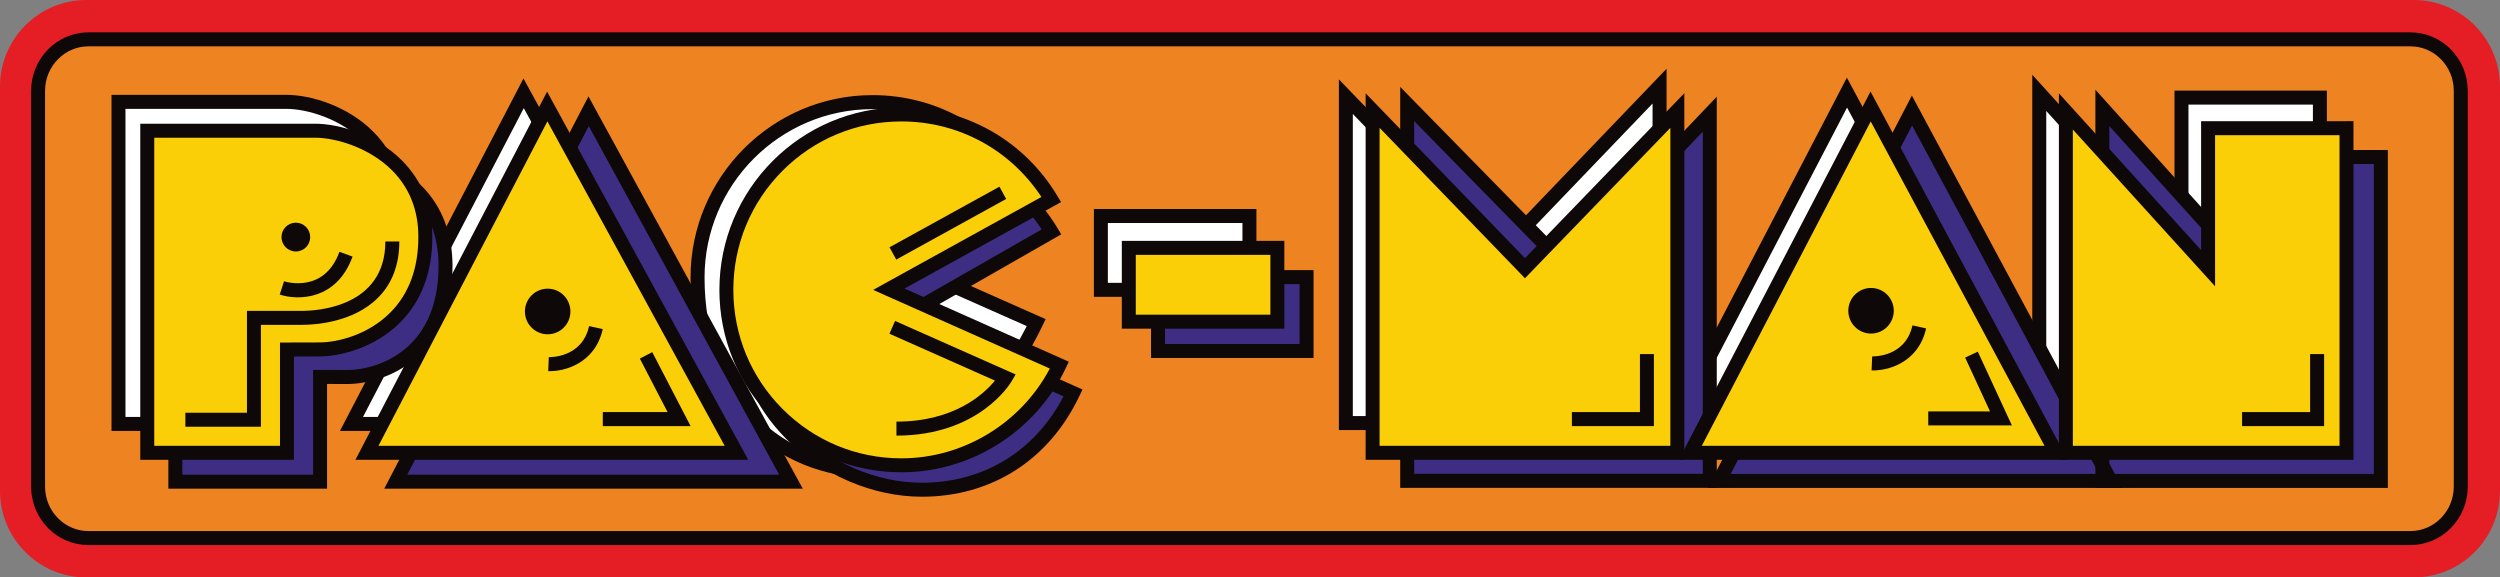 <?xml version="1.0" encoding="UTF-8" standalone="no"?>
<svg
   xmlns:dc="http://purl.org/dc/elements/1.1/"
   xmlns:cc="http://creativecommons.org/ns#"
   xmlns:rdf="http://www.w3.org/1999/02/22-rdf-syntax-ns#"
   xmlns:svg="http://www.w3.org/2000/svg"
   xmlns="http://www.w3.org/2000/svg"
   width="257.247mm"
   height="59.417mm"
   viewBox="0 0 257.247 59.417"
   version="1.1"
   id="svg8">
  <rect x="0" y="0" width="257.247" height="59.417" fill="#808080" stroke="none"/>
  <defs
     id="defs2"><style
   id="style1234">.cls-1{fill:none;}.cls-2{clip-path:url(#clip-path);}.cls-3{fill:#fff;}</style>
<clipPath
   id="clip-path"
   transform="translate(-929.85 -510.97)">
  <rect
     class="cls-1"
     x="929.85"
     y="510.97"
     width="185.599"
     height="179.143"
     id="rect1236"
     rx="0"
     ry="0" />
</clipPath>
<style
   id="style1261">.cls-1{fill:none;}.cls-2{clip-path:url(#clip-path);}.cls-3{fill:#fff;}</style>
<clipPath
   id="clip-path-0"
   transform="translate(-929.85 -510.97)">
  <rect
     class="cls-1"
     x="929.85"
     y="510.97"
     width="60.09"
     height="58"
     id="rect1263" />
</clipPath>
<style
   id="style1350">.cls-1{fill:none;}.cls-2{clip-path:url(#clip-path);}.cls-3{fill:#fff;}</style>
<clipPath
   id="clip-path-7"
   transform="translate(-929.85 -510.97)">
  <rect
     class="cls-1"
     x="929.85"
     y="510.97"
     width="60.09"
     height="58"
     id="rect1352" />
</clipPath>
<style
   id="style1377">.cls-1{fill:none;}.cls-2{clip-path:url(#clip-path);}.cls-3{fill:#fff;}</style>
<clipPath
   id="clip-path-1"
   transform="translate(-929.85 -510.97)">
  <rect
     class="cls-1"
     x="929.85"
     y="510.97"
     width="60.09"
     height="58"
     id="rect1379" />
</clipPath>

	
	
	
	
	
	
	
	
	
	
	
	
	
	
	
	
	
	
	
	
	
	
	
	
	
	
	
	
	
	
	
	
	
	
	
	
	
	
	
	
	
	
	
	
	
	
	
	
	
	
	
	
	
	
	
	
	
	
	
</defs>
  <g
     id="layer1"
     transform="translate(-234.395,-308.156)">
    <g
       id="g1807">
      <path
         fill="#e51e25"
         d="m 482.754,367.572 c 4.91,0 8.888,-3.991 8.888,-8.913 v -41.59 c 0,-4.923 -3.979,-8.913 -8.888,-8.913 H 243.283 c -4.907,0 -8.888,3.99 -8.888,8.913 v 41.59 c 0,4.922 3.98,8.913 8.888,8.913 z"
         id="path1404"
         style="stroke-width:0.265" />
      <path
         fill="#ee8322"
         d="m 482.42,363.521 c 2.865,0 5.186,-2.374 5.186,-5.303 v -40.709 c 0,-2.929 -2.32,-5.303 -5.186,-5.303 H 243.499 c -2.865,0 -5.186,2.375 -5.186,5.303 v 40.709 c 0,2.929 2.321,5.303 5.186,5.303 h 238.921 z"
         id="path1406"
         style="stroke-width:0.265" />
      <path
         fill="#0e0808"
         d="m 486.886,358.218 c 0,2.528 -2.002,4.584 -4.466,4.584 H 243.499 c -1.173,0 -2.283,-0.465 -3.121,-1.307 -0.868,-0.869 -1.347,-2.034 -1.347,-3.277 v -40.708 c 0,-1.245 0.479,-2.407 1.347,-3.279 0.838,-0.842 1.947,-1.305 3.121,-1.305 h 238.921 c 1.176,0 2.284,0.463 3.122,1.305 0.867,0.871 1.344,2.034 1.344,3.279 v 40.709 z m -0.328,-45.005 c -1.112,-1.115 -2.581,-1.727 -4.138,-1.727 H 243.499 c -3.256,0 -5.904,2.704 -5.904,6.024 v 40.709 c 0,1.63 0.629,3.154 1.766,4.298 1.113,1.113 2.58,1.724 4.139,1.724 h 238.921 c 1.557,0 3.026,-0.611 4.138,-1.724 1.139,-1.144 1.766,-2.668 1.766,-4.298 v -40.709 c -5.3e-4,-1.63 -0.628,-3.155 -1.767,-4.297"
         id="path1408"
         style="stroke-width:0.265" />
    </g>
    <g
       id="g1802"
       transform="translate(0,-0.292)">
      <g
         id="g1742">
        <path
           fill="#ffffff"
           d="m 341.022,341.649 c -2.892,6.091 -9.667,15.247 -16.843,15.247 -9.945,0 -18.007,-7.663 -18.007,-19.885 0,-9.971 8.062,-18.053 18.007,-18.053 6.549,0 12.282,3.505 15.435,8.749 l -17.332,5.629 z"
           id="path1412"
           style="stroke-width:0.265" />
        <polygon
           fill="#ffffff"
           points="203.643,37.398 136.687,165.977 273.894,165.977 "
           id="polygon1416"
           transform="matrix(0.265,0,0,0.265,234.395,308.156)" />
        <path
           fill="#ffffff"
           d="m 246.587,318.926 v 33.143 h 14.371 v -10.628 c 0,0 1.761,0.007 3.309,0.007 3.399,0 10.932,-2.374 10.932,-11.605 0,-8.121 -7.62,-10.918 -11.366,-10.918 h -17.247 z"
           id="path1422"
           style="stroke-width:0.265" />
        <path
           fill="#0e0808"
           d="m 324.179,356.175 c -4.578,0 -8.807,-1.713 -11.907,-4.823 -3.52,-3.527 -5.38,-8.486 -5.38,-14.339 0,-9.558 7.754,-17.335 17.287,-17.335 5.813,0 11.097,2.84 14.322,7.634 l -16.442,5.341 -1.788,0.58 1.719,0.764 18.056,8.005 c -2.992,5.935 -9.4,14.172 -15.868,14.172 m 17.135,-15.187 -17.021,-7.547 15.54,-5.048 0.862,-0.28 -0.469,-0.777 c -3.423,-5.697 -9.422,-9.1 -16.048,-9.1 -10.324,0 -18.724,8.422 -18.725,18.776 0,6.155 2.061,11.609 5.802,15.36 3.373,3.381 7.963,5.245 12.924,5.245 7.955,0 14.921,-10.244 17.491,-15.66 l 0.319,-0.67 z"
           id="path1426"
           style="stroke-width:0.265" />
        <path
           fill="#0e0808"
           d="m 288.292,319.577 17.357,31.773 h -33.902 z m 19.201,32.146 -18.588,-34.02 -0.645,-1.18 -0.622,1.193 -17.714,34.02 -0.548,1.054 h 1.186 36.301 1.212 z"
           id="path1430"
           style="stroke-width:0.265" />
        <path
           fill="#0e0808"
           d="m 271.585,337.653 c -2.263,2.27 -5.354,3.075 -7.316,3.075 l -3.306,-0.006 -0.72,-0.003 c -0.002,0 -0.002,0.723 -0.002,0.723 v 9.906 H 247.306 V 319.649 h 16.529 c 2.211,0 5.638,1.049 7.938,3.356 1.798,1.802 2.709,4.103 2.709,6.838 2.7e-4,3.256 -0.973,5.882 -2.897,7.81 m 1.205,-15.668 c -2.605,-2.611 -6.376,-3.778 -8.955,-3.778 h -17.248 -0.718 v 0.719 33.145 0.719 h 0.718 14.371 0.72 v -0.719 -9.906 l 2.591,0.005 c 2.235,0 5.758,-0.917 8.334,-3.498 2.199,-2.206 3.316,-5.177 3.316,-8.829 0,-3.131 -1.051,-5.775 -3.128,-7.858"
           id="path1436"
           style="stroke-width:0.265" />
        <path
           fill="#3d2e84"
           d="m 344.82,348.885 c -2.892,6.094 -8.392,9.956 -15.57,9.956 -8.887,0 -18.385,-7.265 -18.385,-17.237 0,-9.97 6.359,-18.052 16.304,-18.052 6.55,0 12.281,3.507 15.432,8.75 l -15.337,8.766 z"
           id="path1438"
           style="stroke-width:0.265" />
        <polygon
           fill="#3d2e84"
           points="228.914,44.373 153.906,188.436 307.619,188.436 "
           id="polygon1442"
           transform="matrix(0.265,0,0,0.265,234.395,308.156)" />
        <path
           fill="#3d2e84"
           d="m 252.438,324.868 v 33.142 h 14.892 V 347.233 c 0,0 1.24,0.009 2.791,0.009 3.398,0 10.117,-2.225 10.117,-11.459 0,-8.12 -6.807,-10.916 -10.552,-10.916 z"
           id="path1448"
           style="stroke-width:0.265" />
        <path
           fill="#0e0808"
           d="m 329.251,358.119 c -4.646,0 -9.482,-2.066 -12.933,-5.528 -3.051,-3.061 -4.734,-6.962 -4.734,-10.986 0,-5.215 1.762,-9.853 4.961,-13.062 2.787,-2.794 6.46,-4.272 10.622,-4.272 5.871,0 11.204,2.898 14.418,7.783 l -14.677,8.386 -1.236,0.706 1.299,0.578 16.86,7.509 c -2.953,5.653 -8.226,8.886 -14.581,8.886 m 15.861,-9.892 -16.255,-7.239 14.101,-8.06 0.64,-0.365 -0.38,-0.634 c -3.425,-5.696 -9.424,-9.098 -16.051,-9.098 -9.861,0 -17.02,7.896 -17.02,18.774 0,4.408 1.83,8.673 5.151,12.004 3.717,3.725 8.934,5.951 13.951,5.951 7.179,0 13.091,-3.779 16.218,-10.366 l 0.318,-0.668 z"
           id="path1452"
           style="stroke-width:0.265" />
        <path
           fill="#0e0808"
           d="m 294.977,321.423 19.596,35.868 h -38.271 z m 21.439,36.241 -20.823,-38.115 -0.646,-1.181 -0.622,1.194 -19.844,38.115 -0.551,1.054 h 1.187 40.671 1.212 z"
           id="path1456"
           style="stroke-width:0.265" />
        <path
           fill="#0e0808"
           d="m 276.671,343.81 c -1.993,1.998 -4.692,2.71 -6.55,2.71 l -2.788,-0.007 -0.72,-0.002 c -0.002,0 -0.002,0.721 -0.002,0.721 v 10.059 h -13.455 v -31.705 h 16.529 c 1.883,0 4.866,0.789 7.082,3.013 1.827,1.831 2.753,4.248 2.753,7.186 -2.6e-4,3.429 -0.958,6.132 -2.848,8.025 m 1.111,-16.231 c -2.528,-2.533 -5.941,-3.433 -8.098,-3.433 h -17.245 -0.721 v 0.722 33.142 0.72 h 0.721 14.889 0.719 v -0.72 -10.055 l 2.074,0.008 c 2.147,0 5.263,-0.825 7.567,-3.137 2.17,-2.171 3.269,-5.217 3.269,-9.042 0,-3.287 -1.099,-6.123 -3.174,-8.206"
           id="path1462"
           style="stroke-width:0.265" />
        <path
           fill="#fbcf08"
           d="m 343.407,346.025 c -2.89,6.091 -9.089,10.304 -16.267,10.304 -9.943,0 -18.005,-8.084 -18.005,-18.054 0,-9.971 8.062,-18.054 18.005,-18.054 6.551,0 12.286,3.51 15.435,8.75 l -16.723,9.237 z"
           id="path1466"
           style="stroke-width:0.265" />
        <path
           fill="#fbcf08"
           d="m 249.55,321.898 v 33.142 h 14.373 v -10.627 c 0,0 1.758,-0.007 3.308,-0.007 3.397,0 10.932,-2.358 10.932,-11.592 0,-8.12 -7.621,-10.915 -11.366,-10.915 h -17.247 z"
           id="path1468"
           style="stroke-width:0.265" />
        <polygon
           fill="#fbcf08"
           points="212.833,42.535 142.705,177.204 286.413,177.204 "
           id="polygon1470"
           transform="matrix(0.265,0,0,0.265,234.395,308.156)" />
        <path
           fill="#0e0808"
           d="m 327.142,355.609 c -4.617,0 -8.958,-1.804 -12.222,-5.078 -3.266,-3.273 -5.064,-7.625 -5.064,-12.255 0,-4.63 1.798,-8.983 5.064,-12.257 3.265,-3.273 7.605,-5.075 12.222,-5.075 5.868,0 11.197,2.894 14.412,7.771 l -16.046,8.861 -1.268,0.702 1.322,0.589 16.859,7.506 c -2.98,5.63 -8.891,9.237 -15.279,9.237 m 16.558,-10.245 -16.231,-7.226 15.454,-8.535 0.655,-0.36 -0.386,-0.643 c -3.424,-5.696 -9.424,-9.1 -16.05,-9.1 -10.324,0 -18.722,8.423 -18.722,18.774 0,5.015 1.947,9.728 5.482,13.276 3.535,3.545 8.24,5.497 13.24,5.497 7.186,0 13.825,-4.206 16.916,-10.715 l 0.317,-0.668 z"
           id="path1480"
           style="stroke-width:0.265" />
        <polygon
           fill="#0e0808"
           points="390.696,78.357 388.083,73.587 345.39,97.12 348.004,101.896 "
           id="polygon1482"
           transform="matrix(0.265,0,0,0.265,234.395,308.156)" />
        <path
           fill="#0e0808"
           d="m 326.497,341.472 -0.58,1.318 10.856,4.82 c -1.088,1.334 -4.132,4.222 -10.135,4.222 v 1.44 c 8.503,0 11.725,-5.369 11.857,-5.6 l 0.406,-0.695 -0.734,-0.326 z"
           id="path1484"
           style="stroke-width:0.265" />
        <path
           fill="#0e0808"
           d="m 274.555,340.611 c -2.264,2.268 -5.359,3.072 -7.324,3.072 l -3.312,0.009 h -0.716 c 0.002,0 0.002,0.719 0.002,0.719 v 9.909 H 250.268 v -31.702 h 16.527 c 2.212,0 5.639,1.052 7.94,3.357 1.797,1.803 2.708,4.104 2.708,6.839 0,3.25 -0.971,5.877 -2.889,7.797 m 1.197,-15.655 c -2.603,-2.611 -6.374,-3.779 -8.957,-3.779 h -17.246 -0.719 v 0.72 33.143 0.72 h 0.719 14.371 0.718 v -0.72 -9.908 l 2.592,-0.007 c 2.239,0 5.767,-0.916 8.34,-3.495 2.196,-2.201 3.312,-5.169 3.312,-8.816 2.7e-4,-3.132 -1.055,-5.775 -3.131,-7.858"
           id="path1486"
           style="stroke-width:0.265" />
        <path
           fill="#0e0808"
           d="m 274.048,333.295 c 0,6.796 -7.128,7.14 -8.557,7.14 h -4.966 -0.718 v 0.722 9.759 h -6.338 v 1.44 h 7.055 0.718 v -0.719 -9.762 h 4.248 c 1.177,0 5.222,-0.198 7.805,-2.791 1.453,-1.457 2.19,-3.404 2.19,-5.789 z"
           id="path1488"
           style="stroke-width:0.265" />
        <path
           fill="#0e0808"
           d="m 270.672,334.85 -1.35,-0.492 c -1.562,4.308 -5.533,3.087 -5.7,3.033 l -0.446,1.368 c 1.878,0.619 5.862,0.601 7.497,-3.909"
           id="path1490"
           style="stroke-width:0.265" />
        <path
           fill="#0e0808"
           d="m 264.836,334.326 c 0.816,0 1.477,-0.663 1.477,-1.481 0,-0.818 -0.661,-1.483 -1.477,-1.483 -0.816,0 -1.477,0.665 -1.477,1.483 2.7e-4,0.818 0.661,1.481 1.477,1.481"
           id="path1492"
           style="stroke-width:0.265" />
        <path
           fill="#0e0808"
           d="m 290.722,320.936 18.24,33.385 h -35.623 z m 20.082,33.757 -19.468,-35.632 -0.645,-1.182 -0.622,1.196 -18.553,35.631 -0.549,1.056 h 1.186 38.02 1.213 z"
           id="path1494"
           style="stroke-width:0.265" />
        <polygon
           fill="#0e0808"
           points="234.062,161.112 234.062,166.563 263.694,166.563 268.164,166.563 266.103,162.581 253.264,137.831 248.445,140.336 259.217,161.112 "
           id="polygon1496"
           transform="matrix(0.265,0,0,0.265,234.395,308.156)" />
        <path
           fill="#0e0808"
           d="m 290.866,345.195 -0.061,1.44 c 1.595,0.069 4.819,-0.744 5.612,-4.321 l -1.404,-0.312 c -0.726,3.277 -4.009,3.196 -4.147,3.192"
           id="path1498"
           style="stroke-width:0.265" />
        <path
           fill="#0e0808"
           d="m 290.75,342.846 c 1.294,0 2.34,-1.05 2.34,-2.346 0,-1.296 -1.046,-2.348 -2.34,-2.348 -1.293,0 -2.341,1.052 -2.341,2.348 0,1.296 1.047,2.346 2.341,2.346"
           id="path1500"
           style="stroke-width:0.265" />
      </g>
      <g
         id="g1714">
        <rect
           x="347.674"
           y="330.674"
           fill="#ffffff"
           width="15.286"
           height="7.599"
           id="rect1420"
           style="stroke-width:0.265" />
        <path
           fill="#0e0808"
           d="M 362.241,337.552 H 348.391 V 331.396 h 13.85 z m 0.719,-7.598 h -15.286 -0.72 v 0.72 7.599 0.719 h 0.72 15.286 0.719 v -0.719 -7.599 -0.72 z"
           id="path1434"
           style="stroke-width:0.265" />
        <rect
           x="353.553"
           y="336.963"
           fill="#3d2e84"
           width="15.286"
           height="7.598"
           id="rect1446"
           style="stroke-width:0.265" />
        <path
           fill="#0e0808"
           d="m 368.12,343.842 h -13.849 v -6.159 h 13.849 z m 0.72,-7.599 h -15.286 -0.719 v 0.721 7.597 0.721 h 0.719 15.286 0.719 v -0.721 -7.597 -0.721 z"
           id="path1460"
           style="stroke-width:0.265" />
        <rect
           x="350.548"
           y="333.951"
           fill="#fbcf08"
           width="15.286"
           height="7.598"
           id="rect1474"
           style="stroke-width:0.265" />
        <path
           fill="#0e0808"
           d="M 365.115,340.828 H 351.266 v -6.157 h 13.849 z m 0.719,-7.598 h -15.286 -0.719 v 0.72 7.597 0.72 h 0.719 15.286 0.718 v -0.72 -7.598 -0.72 z"
           id="path1510"
           style="stroke-width:0.265" />
      </g>
      <g
         id="g1706">
        <polygon
           fill="#ffffff"
           points="902.223,169.981 902.223,39.064 848.397,39.064 848.397,98.192 793.086,37.223 793.086,169.981 "
           id="polygon1410"
           transform="matrix(0.265,0,0,0.265,234.395,308.156)" />
        <polygon
           fill="#ffffff"
           points="718.313,37.119 651.356,165.694 787.155,165.694 "
           id="polygon1414"
           transform="matrix(0.265,0,0,0.265,234.395,308.156)" />
        <polygon
           fill="#ffffff"
           points="523.411,38.693 523.411,165.631 645.42,165.631 645.42,34.609 582.667,100.01 "
           id="polygon1418"
           transform="matrix(0.265,0,0,0.265,234.395,308.156)" />
        <path
           fill="#0e0808"
           d="M 459.585,334.135 V 319.213 h 12.805 v 33.198 h -27.438 v -32.545 l 13.385,14.753 1.248,1.378 z m 13.524,-16.363 h -14.243 -0.719 v 0.72 13.78 l -13.383,-14.753 -1.251,-1.379 v 1.864 35.127 0.719 h 0.719 28.876 0.719 v -0.719 -34.64 -0.72 z"
           id="path1424"
           style="stroke-width:0.265" />
        <path
           fill="#0e0808"
           d="m 424.455,319.515 17.006,31.76 h -33.541 z m 18.842,32.139 -18.217,-34.02 -0.643,-1.197 -0.627,1.206 -17.714,34.02 -0.549,1.054 h 1.187 35.929 1.203 z"
           id="path1428"
           style="stroke-width:0.265" />
        <path
           fill="#0e0808"
           d="m 404.441,319.102 v 32.157 h -30.842 v -31.086 l 14.444,14.944 0.517,0.536 0.517,-0.538 z m 0.201,-2.288 -16.084,16.767 -15.162,-15.69 -1.232,-1.276 v 1.779 33.586 0.721 h 0.718 32.28 0.721 v -0.721 -34.668 -1.788 z"
           id="path1432"
           style="stroke-width:0.265" />
        <polygon
           fill="#3d2e84"
           points="925.928,188.149 925.928,62.169 872.098,62.169 872.098,103.474 817.631,43.063 817.631,188.149 "
           id="polygon1440"
           transform="matrix(0.265,0,0,0.265,234.395,308.156)" />
        <polygon
           fill="#3d2e84"
           points="547.276,41.559 547.276,188.098 664.948,188.098 664.948,45.507 608.872,104.424 "
           id="polygon1444"
           transform="matrix(0.265,0,0,0.265,234.395,308.156)" />
        <polygon
           fill="#3d2e84"
           points="743.586,44.096 668.575,188.149 820.883,188.149 "
           id="polygon1450"
           transform="matrix(0.265,0,0,0.265,234.395,308.156)" />
        <path
           fill="#0e0808"
           d="m 465.857,335.532 v -10.206 h 12.803 v 31.89 h -27.215 v -35.795 l 13.159,14.595 1.251,1.388 v -1.871 z m 13.524,-11.647 h -14.243 -0.719 v 0.72 9.057 l -13.159,-14.594 -1.251,-1.388 v 1.871 38.387 0.719 h 0.717 28.655 0.719 v -0.719 -33.332 -0.72 z"
           id="path1454"
           style="stroke-width:0.265" />
        <path
           fill="#0e0808"
           d="m 409.61,321.992 v 35.212 h -29.697 v -36.291 l 15.067,15.375 0.52,0.532 0.512,-0.538 z m 0.199,-2.294 -14.323,15.051 -15.781,-16.103 -1.23,-1.256 v 1.761 38.773 0.722 h 0.719 31.135 0.72 v -0.722 -37.728 -1.799 z"
           id="path1458"
           style="stroke-width:0.265" />
        <path
           fill="#0e0808"
           d="m 431.145,321.36 19.241,35.855 h -37.911 z m 21.076,36.235 -20.453,-38.115 -0.645,-1.197 -0.626,1.206 -19.845,38.117 -0.55,1.053 h 1.187 40.3 1.201 z"
           id="path1464"
           style="stroke-width:0.265" />
        <polygon
           fill="#fbcf08"
           points="727.495,42.535 657.374,177.204 799.678,177.204 "
           id="polygon1472"
           transform="matrix(0.265,0,0,0.265,234.395,308.156)" />
        <polygon
           fill="#fbcf08"
           points="533.811,44.101 533.811,177.204 652.331,177.204 652.331,44.101 593.075,105.409 "
           id="polygon1476"
           transform="matrix(0.265,0,0,0.265,234.395,308.156)" />
        <polygon
           fill="#fbcf08"
           points="912.577,177.204 912.577,50.946 858.749,50.946 858.749,105.415 803.44,44.442 803.44,177.204 "
           id="polygon1478"
           transform="matrix(0.265,0,0,0.265,234.395,308.156)" />
        <path
           fill="#0e0808"
           d="m 426.889,320.947 17.885,33.372 h -35.263 z m 19.719,33.752 -19.096,-35.632 -0.643,-1.198 -0.625,1.206 -18.554,35.634 -0.55,1.054 h 1.185 37.652 1.201 z"
           id="path1502"
           style="stroke-width:0.265" />
        <polygon
           fill="#0e0808"
           points="748.733,160.834 748.733,166.276 776.961,166.276 781.213,166.276 779.424,162.407 767.979,137.653 763.059,139.948 772.715,160.834 "
           id="polygon1504"
           transform="matrix(0.265,0,0,0.265,234.395,308.156)" />
        <path
           fill="#0e0808"
           d="m 427.039,345.121 -0.061,1.439 c 1.594,0.068 4.818,-0.743 5.611,-4.319 l -1.404,-0.313 c -0.726,3.276 -4.009,3.197 -4.147,3.193"
           id="path1506"
           style="stroke-width:0.265" />
        <path
           fill="#0e0808"
           d="m 426.923,342.772 c 1.292,0 2.34,-1.052 2.34,-2.347 0,-1.295 -1.048,-2.347 -2.34,-2.347 -1.291,0 -2.34,1.051 -2.34,2.347 0,1.295 1.049,2.347 2.34,2.347"
           id="path1508"
           style="stroke-width:0.265" />
        <path
           fill="#0e0808"
           d="m 391.313,337.081 0.516,-0.534 14.444,-14.944 v 32.717 h -29.921 v -32.717 l 14.444,14.944 z m 15.16,-17.76 -15.16,15.69 -15.164,-15.69 -1.232,-1.277 v 1.779 35.219 0.72 h 0.717 31.358 0.718 v -0.72 -35.219 -1.779 z"
           id="path1512"
           style="stroke-width:0.265" />
        <polygon
           fill="#0e0808"
           points="642.206,166.559 642.206,163.838 642.206,138.59 636.78,138.59 636.78,161.112 610.358,161.112 610.358,166.559 639.487,166.559 "
           id="polygon1514"
           transform="matrix(0.265,0,0,0.265,234.395,308.156)" />
        <path
           fill="#0e0808"
           d="m 462.324,336.045 v -13.688 h 12.805 v 31.963 H 447.689 V 321.778 l 13.385,14.751 1.251,1.379 v -1.863 z m 13.523,-15.129 h -14.242 -0.719 v 0.72 12.547 l -13.383,-14.754 -1.25,-1.378 v 1.863 35.127 0.722 h 0.718 28.876 0.718 v -0.722 -33.406 -0.72 h -0.718 z"
           id="path1516"
           style="stroke-width:0.265" />
        <polygon
           fill="#0e0808"
           points="902.452,166.559 902.452,163.838 902.452,138.59 897.012,138.59 897.012,161.112 870.596,161.112 870.596,166.559 899.735,166.559 "
           id="polygon1518"
           transform="matrix(0.265,0,0,0.265,234.395,308.156)" />
      </g>
    </g>
  </g>
</svg>
